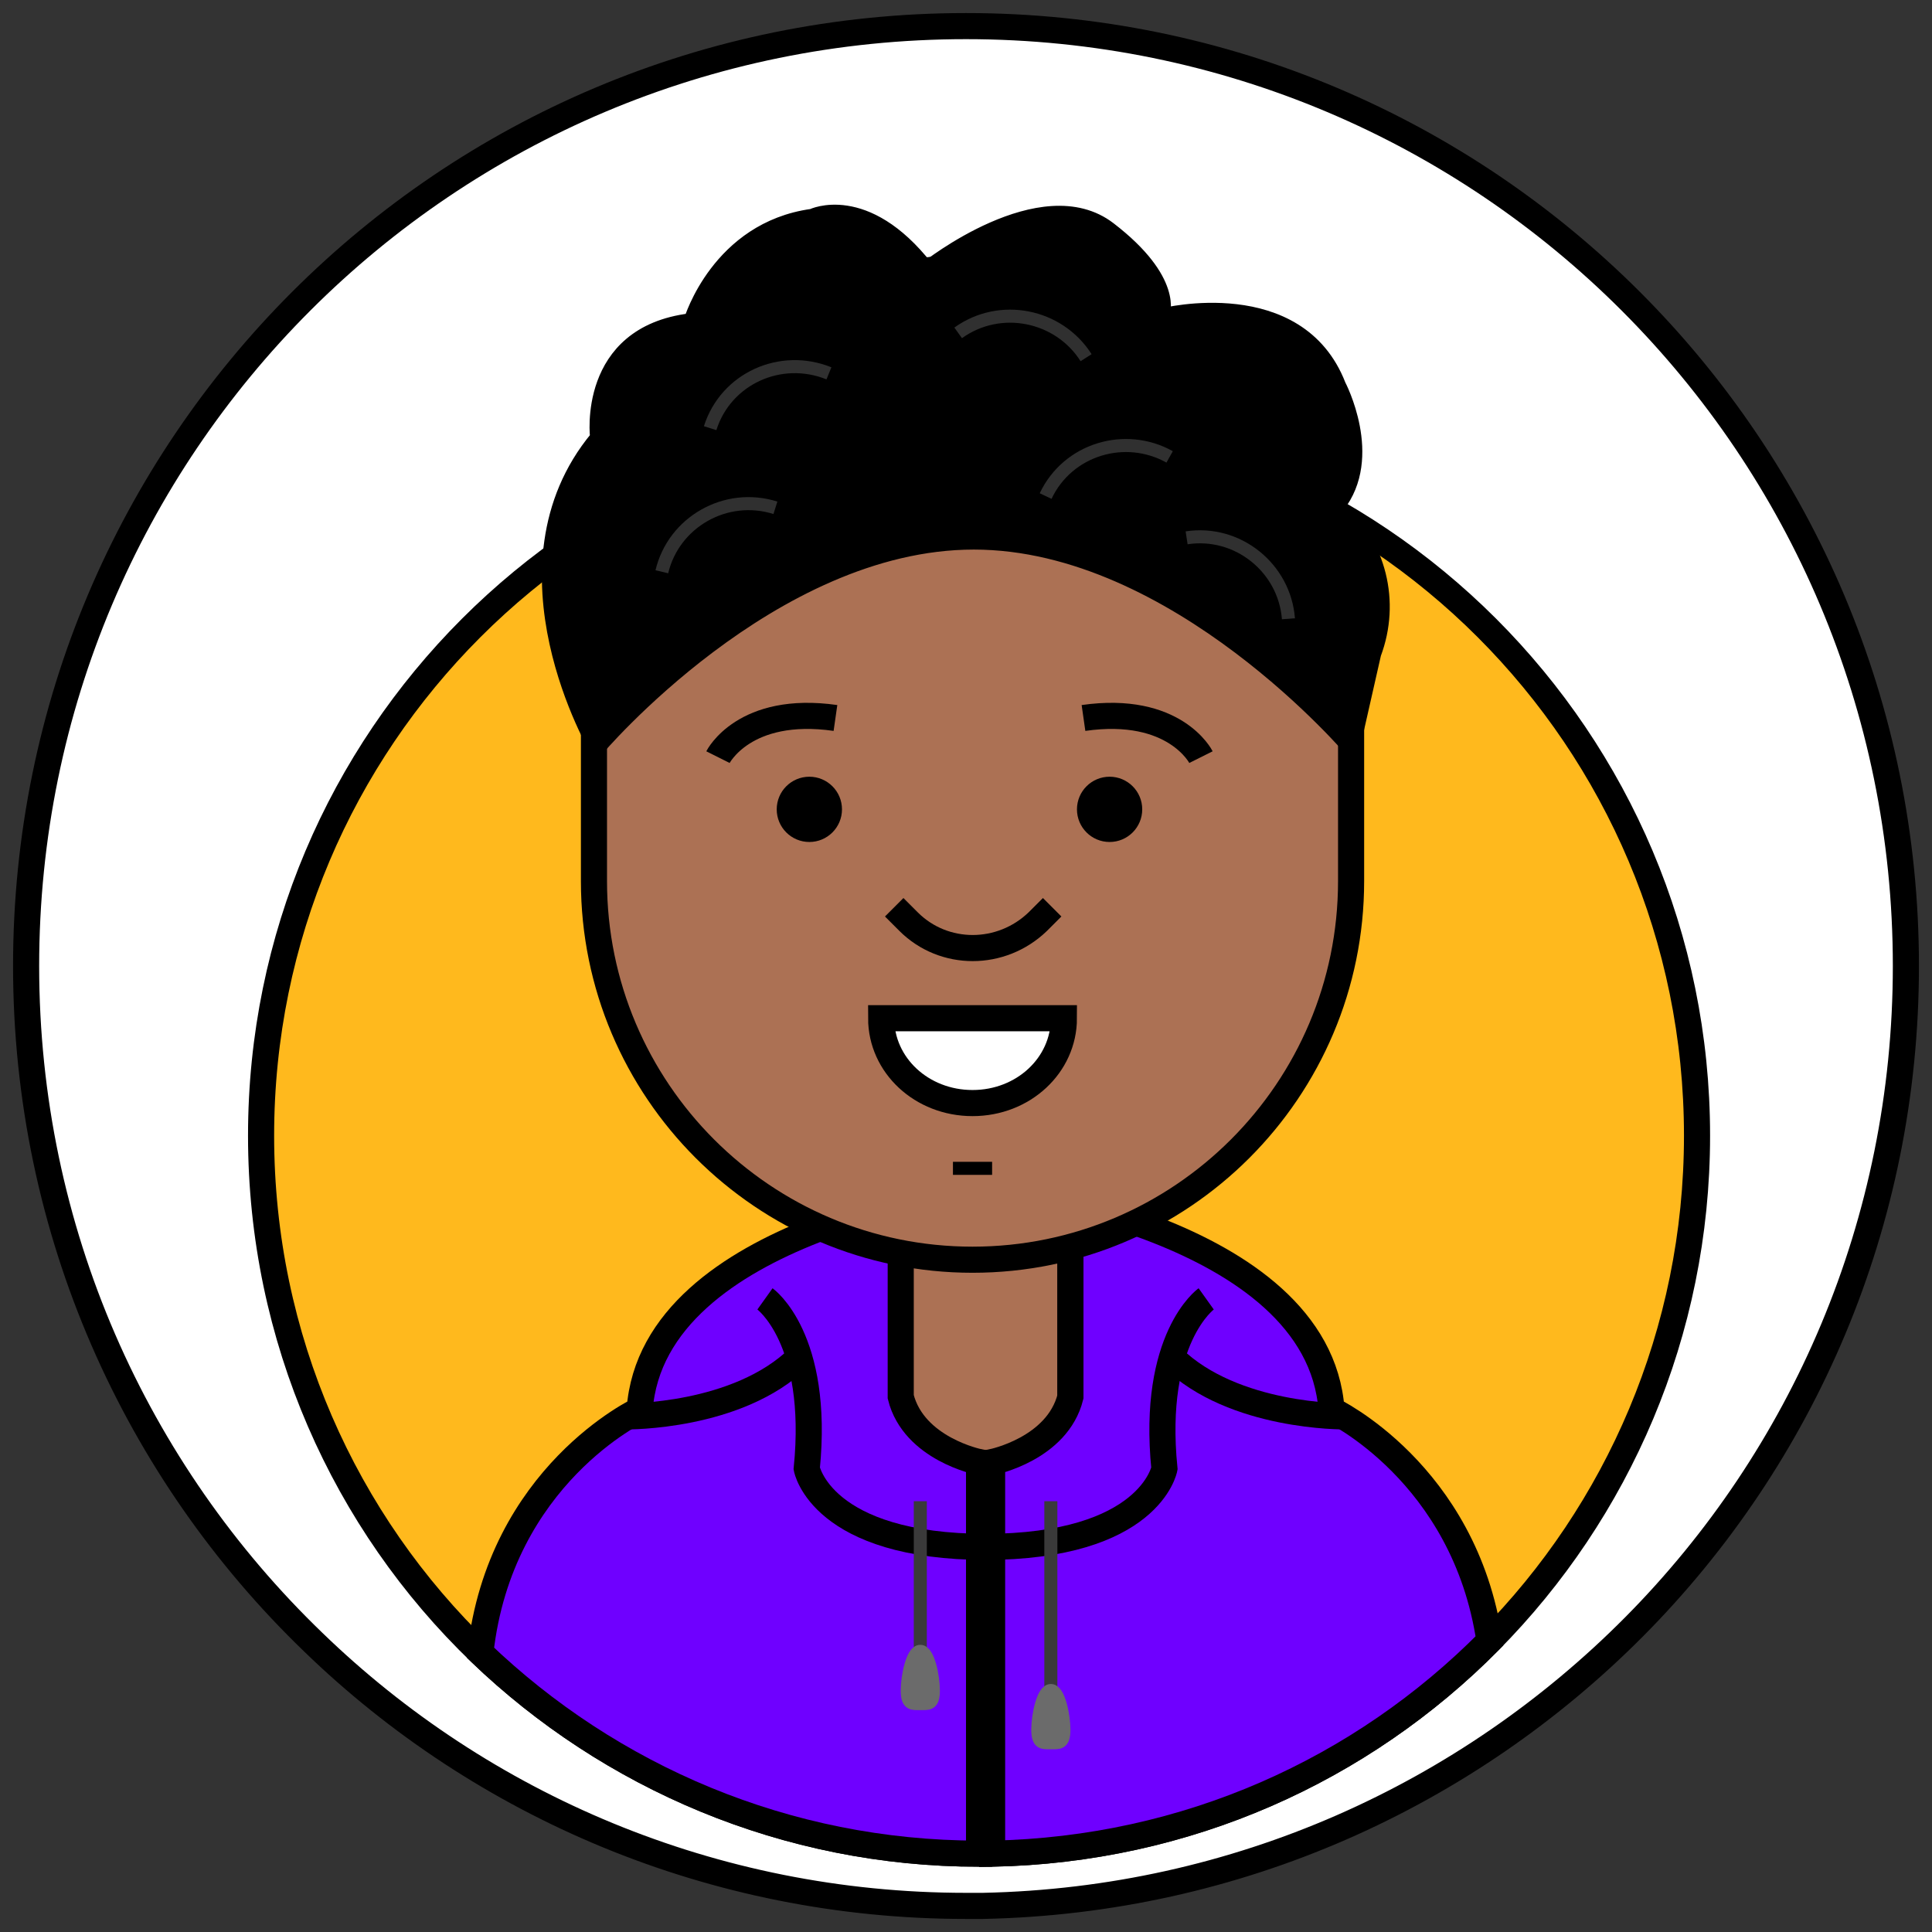 <?xml version="1.0" encoding="utf-8"?>
<!-- Generator: Adobe Illustrator 21.1.0, SVG Export Plug-In . SVG Version: 6.00 Build 0)  -->
<svg version="1.1" xmlns="http://www.w3.org/2000/svg" xmlns:xlink="http://www.w3.org/1999/xlink" x="0px" y="0px"
	 viewBox="0 0 148 148" style="enable-background:new 0 0 148 148;" xml:space="preserve">
<rect x="0" y="0" width="148" height="148" fill="#333333" stroke="none"/>
<style type="text/css">
	.st0{fill:#FFFFFF;stroke:#000000;stroke-width:2;stroke-miterlimit:10;}
	.st1{fill:#A87660;stroke:#000000;stroke-miterlimit:10;}
	.st2{fill:#FFB91D;stroke:#000000;stroke-width:2;stroke-miterlimit:10;}
	.st3{fill:#AC7154;stroke:#000000;stroke-miterlimit:10;}
	.st4{fill:#6F00FF;stroke:#000000;stroke-width:2;stroke-miterlimit:10;}
	.st5{fill:none;stroke:#000000;stroke-width:2;stroke-miterlimit:10;}
	.st6{fill:#AC7154;stroke:#000000;stroke-width:2;stroke-miterlimit:10;}
	.st7{stroke:#000000;stroke-miterlimit:10;}
	.st8{fill:none;stroke:#303030;stroke-miterlimit:10;}
	.st9{fill:none;stroke:#000000;stroke-miterlimit:10;}
	.st10{display:none;}
	.st11{display:inline;fill:none;stroke:#000000;stroke-miterlimit:10;}
	.st12{fill:none;stroke:#3A3A3A;stroke-miterlimit:10;}
	.st13{fill:#6B6B6B;stroke:#6B6B6B;stroke-miterlimit:10;}
</style>
<g id="Слой_16__x28_копия_x29_">
	<path class="st0" d="M146,74c0,19.7-7.9,37.6-20.8,50.6c-12.8,12.9-30.4,21-49.9,21.4c-0.4,0-0.9,0-1.3,0c-19.4,0-37.1-7.7-50-20.2
		C10.4,112.7,2,94.3,2,74C2,34.2,34.2,2,74,2S146,34.2,146,74z"/>
</g>
<g id="Слой_9">
	<g id="Слой_15">
		<ellipse class="st1" cx="45" cy="63" rx="3.5" ry="5.5"/>
		<ellipse class="st1" cx="104" cy="63" rx="3.5" ry="5.5"/>
	</g>
	<g id="Слой_12">
		<g id="Слой_16">
			<path class="st2" d="M130,87c0,15.1-6.1,28.8-15.9,38.7c-9.8,9.9-23.2,16-38.1,16.3c-0.3,0-0.7,0-1,0c-14.8,0-28.3-5.9-38.2-15.4
				C26.4,116.6,20,102.5,20,87c0-30.4,24.6-55,55-55S130,56.6,130,87z"/>
		</g>
		<g id="Слой_21">
		</g>
		<rect x="67.5" y="90.5" class="st3" width="14" height="26"/>
		<g>
			<g>
				<path class="st4" d="M114.1,125.7c-9.8,9.9-23.2,16-38.1,16.3v-30c0,0,5-1,6-5V94l-6-1v-2c0,0,25,3,26,17
					C102,108,112.2,112.8,114.1,125.7z"/>
			</g>
			<g>
				<path class="st4" d="M69,94v13c1,4,6,5,6,5v30c-14.8,0-28.3-5.9-38.2-15.4C38.3,113,49,108,49,108c1-14,26-17,26-17v2L69,94z"/>
			</g>
		</g>
	</g>
	<g id="Слой_13">
		<g id="Слой_13_1_">
			<g>
				<path class="st5" d="M92.4,99.5c0,0-4.2,3-3.2,13c0,0-1.1,6-13.8,6"/>
				<path class="st5" d="M103,108.5c0,0-8.5,0.1-13.2-4.5"/>
			</g>
			<g>
				<path class="st5" d="M58.6,99.5c0,0,4.2,3,3.2,13c0,0,1.1,6,13.8,6"/>
				<path class="st5" d="M48,108.5c0,0,8.5,0.1,13.2-4.5"/>
			</g>
		</g>
	</g>
	<path class="st6" d="M74.5,96.5L74.5,96.5c-16,0-29-13-29-29v-18c0-15.9,13-29,29-29h0c15.9,0,29,13,29,29v18
		C103.5,83.5,90.5,96.5,74.5,96.5z"/>
	<g id="Слой_11">
		<path class="st7" d="M45.7,57.5c0,0-8.3-14,0-24c0,0-1-8,7.2-9c0,0,2.1-7,9.3-8c0,0,4.1-2,8.8,4c0,0,8.8-7,14-3
			c5.2,4,4.1,6.6,4.1,6.6s10.4-2.6,13.5,5.4c0,0,2.9,5.5-0.1,9.3v0c3.2,2.9,4.3,7.3,2.8,11.3l-1.7,7.5c0,0-13.5-16-29-16
			S45.7,57.5,45.7,57.5z"/>
	</g>
	<g id="Слой_17">
		<path class="st8" d="M54.4,32.8L54.4,32.8c1.2-3.8,5.4-5.7,9.1-4.2l0,0"/>
	</g>
	<g id="Слой_17__x28_копия_x29_">
		<path class="st8" d="M90.9,41.2L90.9,41.2c3.9-0.6,7.5,2.3,7.8,6.2v0"/>
	</g>
	<g id="Слой_17__x28_копия2_x29_">
		<path class="st8" d="M73.4,25.5L73.4,25.5c3.2-2.3,7.7-1.4,9.8,1.9l0,0"/>
	</g>
	<g id="Слой_17__x28_копия3_x29_">
		<path class="st8" d="M80.1,38L80.1,38c1.7-3.6,6.1-4.9,9.5-3l0,0"/>
	</g>
	<g id="Слой_17__x28_копия4_x29_">
		<path class="st8" d="M50.7,43.8L50.7,43.8c0.9-3.8,4.9-6.1,8.7-4.9l0,0"/>
	</g>
</g>
<g id="Слой_22">
	<path class="st0" d="M81.5,78c0,3.6-3.1,6.5-7,6.5s-7-2.9-7-6.5H81.5z"/>
	<line class="st9" x1="73" y1="89.5" x2="76" y2="89.5"/>
	<path class="st5" d="M68.5,69.5l1.1,1.1c2.7,2.7,7.1,2.7,9.9,0l1.1-1.1"/>
</g>
<g id="Слой_7">
	<g>
		<g>
			<g>
				<circle class="st7" cx="85" cy="62" r="2"/>
			</g>
			<g>
				<path class="st5" d="M92,58c0,0-2-4-9-3"/>
			</g>
			<g class="st10">
				<rect x="-0.5" y="-1.5" class="st11" width="148" height="148"/>
			</g>
		</g>
	</g>
	<g>
		<g>
			<g>
				<circle class="st7" cx="62" cy="62" r="2"/>
			</g>
			<g>
				<path class="st5" d="M55,58c0,0,2-4,9-3"/>
			</g>
			<g class="st10">
				<rect x="-0.5" y="-1.5" class="st11" width="148" height="148"/>
			</g>
		</g>
	</g>
</g>
<g id="Слой_10">
	<line class="st12" x1="70.5" y1="115" x2="70.5" y2="127"/>
	<path class="st13" d="M71.5,129.5c0,1.1-0.4,1-1,1s-1,0.1-1-1s0.4-3,1-3S71.5,128.4,71.5,129.5z"/>
	<line class="st12" x1="80.5" y1="115" x2="80.5" y2="129.5"/>
	<path class="st13" d="M81.5,132.5c0,1.1-0.4,1-1,1s-1,0.1-1-1s0.4-3,1-3S81.5,131.4,81.5,132.5z"/>
</g>
</svg>
